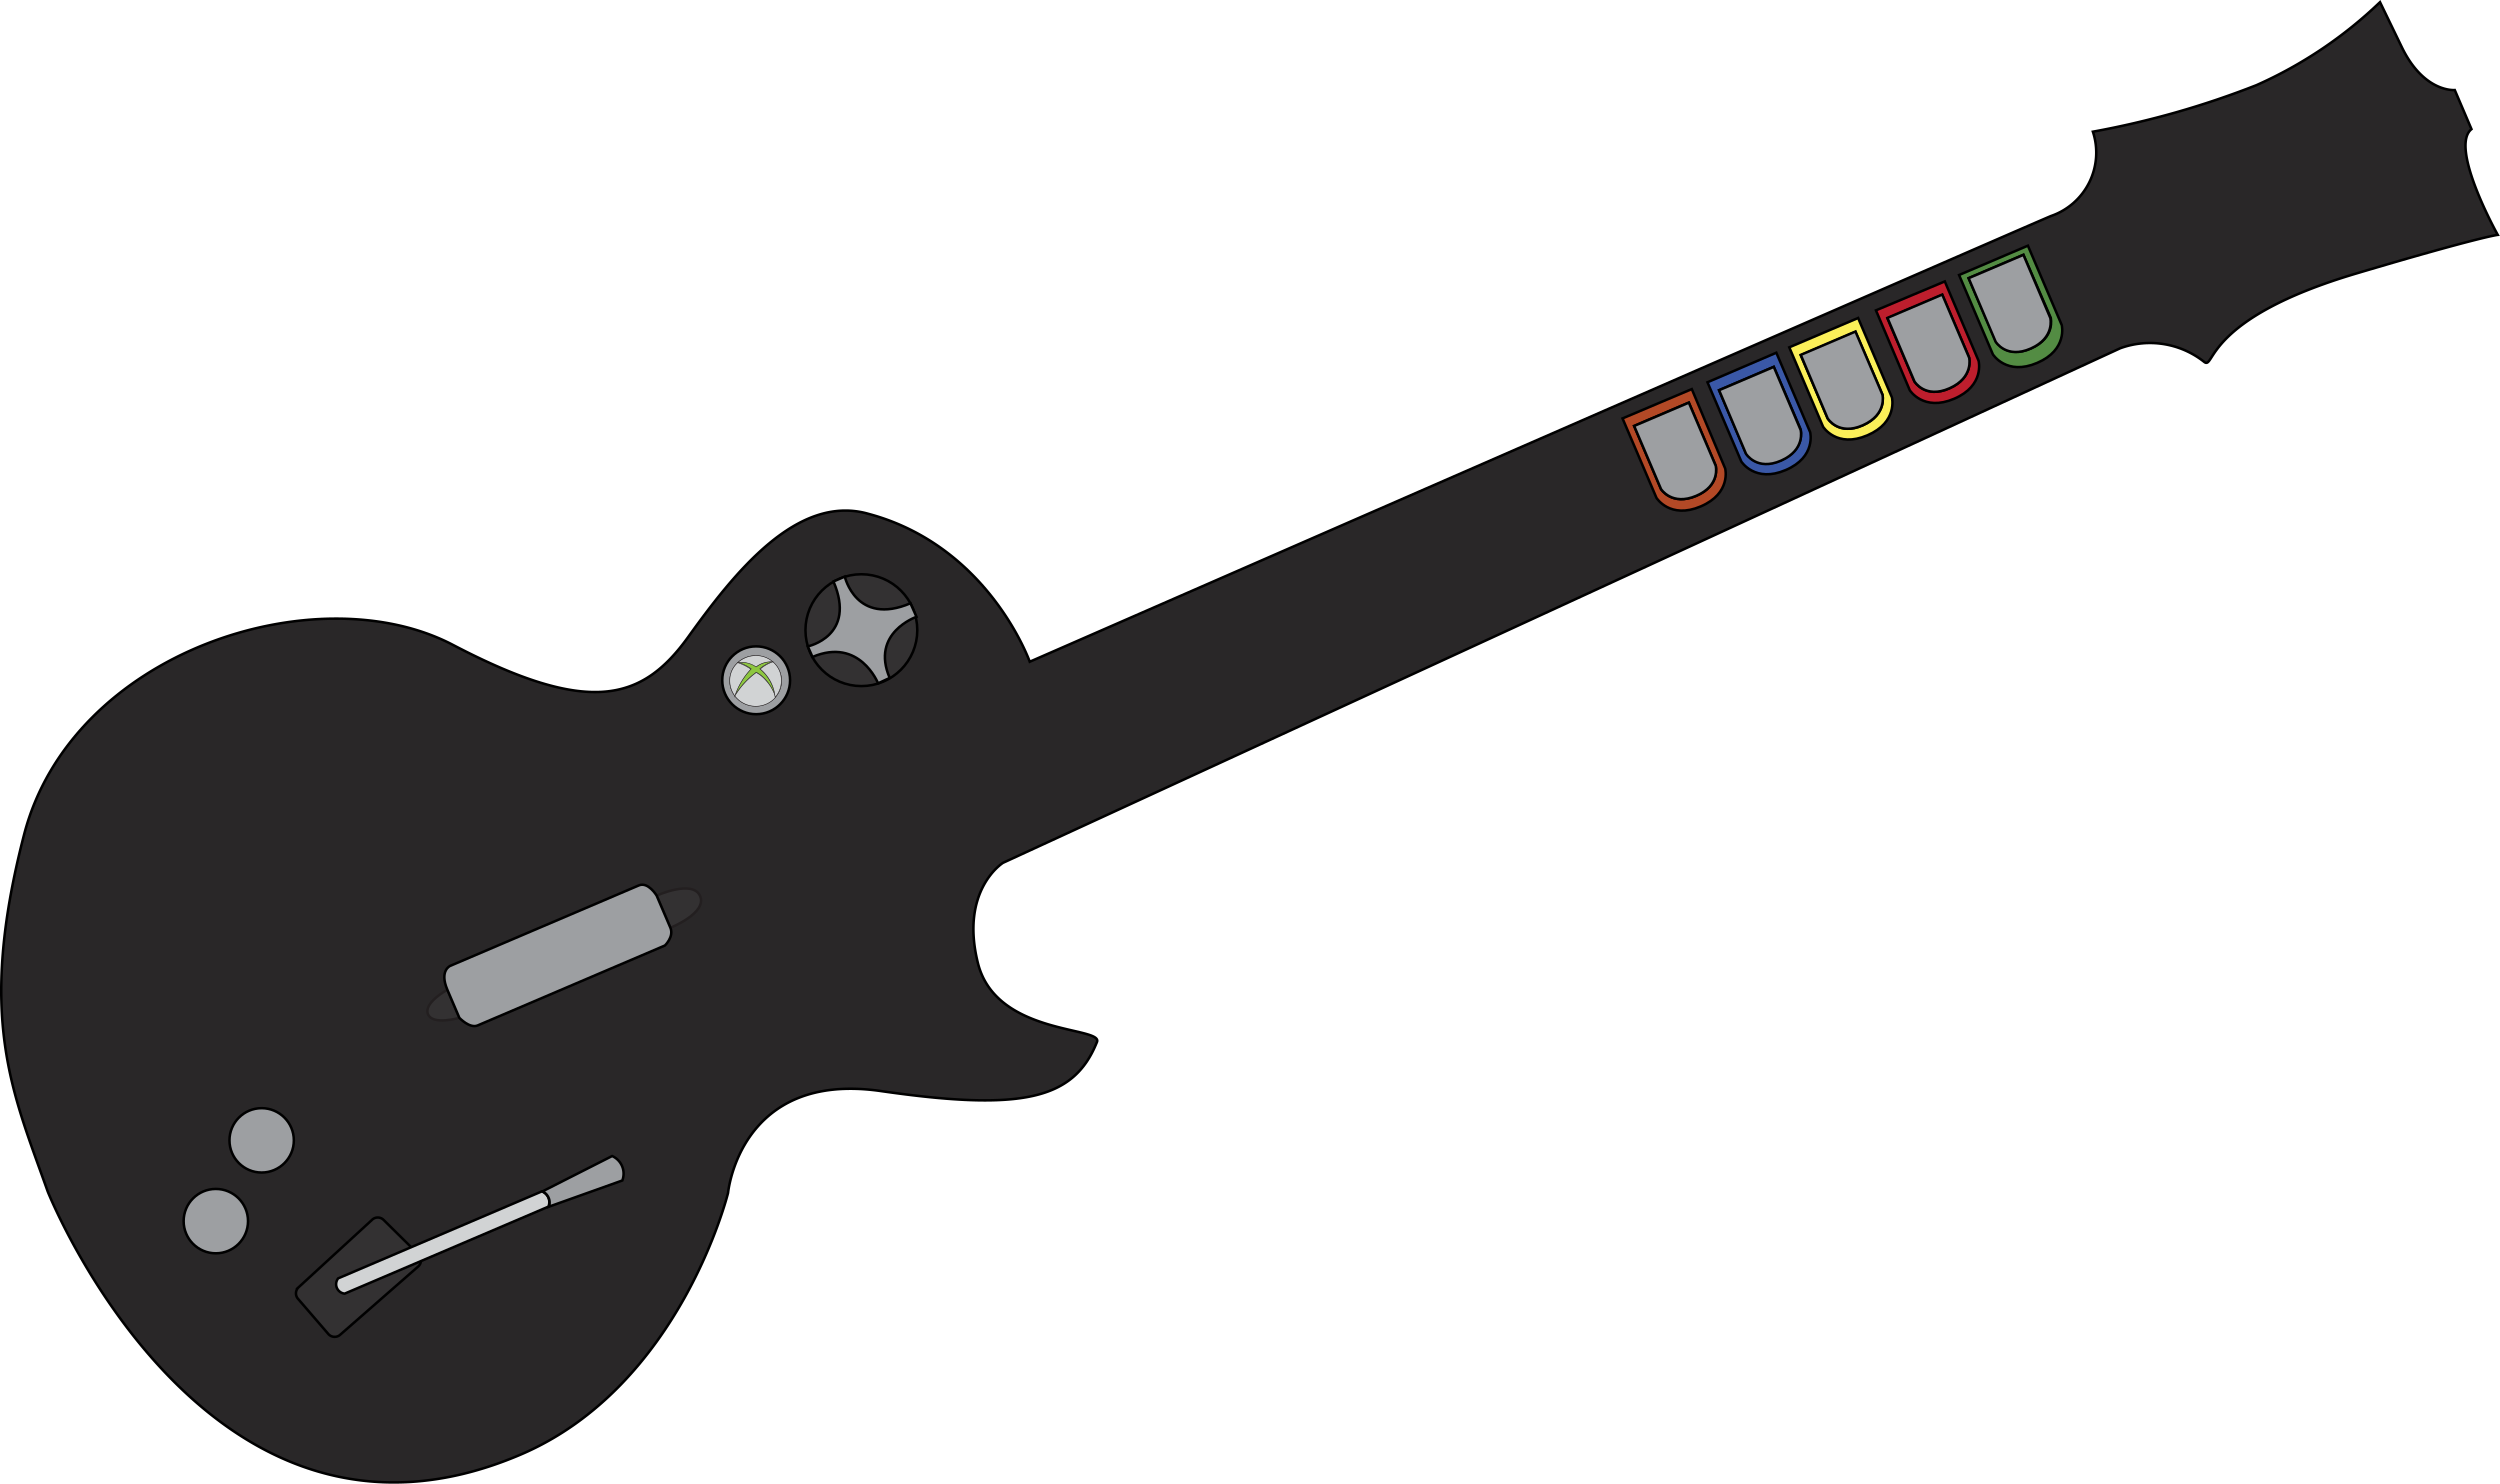 <?xml version="1.0" encoding="UTF-8" standalone="no"?>
<svg
   xmlns:dc="http://purl.org/dc/elements/1.1/"
   xmlns:cc="http://creativecommons.org/ns#"
   xmlns:rdf="http://www.w3.org/1999/02/22-rdf-syntax-ns#"
   xmlns:svg="http://www.w3.org/2000/svg"
   xmlns="http://www.w3.org/2000/svg"
   xmlns:sodipodi="http://sodipodi.sourceforge.net/DTD/sodipodi-0.dtd"
   xmlns:inkscape="http://www.inkscape.org/namespaces/inkscape"
   id="_360LesPaul"
   data-name="360LesPaul"
   viewBox="0 0 245.45 145.67"
   version="1.1"
   sodipodi:docname="Base.svg"
   inkscape:version="0.92.5 (2060ec1f9f, 2020-04-08)">
  <sodipodi:namedview
     pagecolor="#ffffff"
     bordercolor="#666666"
     borderopacity="1"
     objecttolerance="10"
     gridtolerance="10"
     guidetolerance="10"
     inkscape:pageopacity="0"
     inkscape:pageshadow="2"
     inkscape:window-width="2560"
     inkscape:window-height="1555"
     id="namedview1185"
     showgrid="false"
     inkscape:zoom="15.441403"
     inkscape:cx="57.560604"
     inkscape:cy="70.334351"
     inkscape:window-x="1080"
     inkscape:window-y="182"
     inkscape:window-maximized="0"
     inkscape:current-layer="_360LesPaul" />
  <defs
     id="defs1124">
    <style
       id="style1122">.cls-1{fill:#292728;}.cls-1,.cls-10,.cls-2,.cls-3,.cls-4,.cls-6,.cls-7,.cls-8,.cls-9{stroke:#000;}.cls-1,.cls-10,.cls-11,.cls-12,.cls-13,.cls-2,.cls-3,.cls-4,.cls-5,.cls-6,.cls-7,.cls-8,.cls-9{stroke-miterlimit:10;}.cls-1,.cls-10,.cls-2,.cls-3,.cls-4,.cls-5,.cls-6,.cls-7,.cls-8,.cls-9{stroke-width:0.25px;}.cls-2{fill:#9d9fa2;}.cls-3,.cls-5{fill:#333132;}.cls-13,.cls-4{fill:#d1d3d4;}.cls-11,.cls-12,.cls-13,.cls-5{stroke:#231f20;}.cls-6{fill:#b34926;}.cls-7{fill:#3a58a7;}.cls-8{fill:#fbef59;}.cls-9{fill:#be1e2d;}.cls-10{fill:#538c43;}.cls-11{fill:none;}.cls-11,.cls-12,.cls-13{stroke-width:0.05px;}.cls-12{fill:#8dc63f;}</style>
  </defs>
  <g
     id="gbase"
     inkscape:label="#g1733">
    <path
       id="path1126"
       transform="translate(-18.9 -7.69)"
       d="M23.58,124.66S39.09,163.71,70,150.51c15.72-6.7,20.38-25.7,20.38-25.7s1.14-12,15-10,18.94.86,21.21-4.79c.74-1.59-9.89-.6-11.68-7.78s2.47-9.84,2.47-9.84L227.07,41.88a8.56,8.56,0,0,1,8.21,1.32c1.12.94-.21-4.16,15-8.67,12.09-3.59,13.85-3.78,13.85-3.78s-4.8-8.59-2.58-10.38l-1.64-3.84s-3,.28-5.18-4.17L252.57,7.9a42.31,42.31,0,0,1-12.13,8.15,85.89,85.89,0,0,1-16.06,4.57,6.58,6.58,0,0,1-4.12,8.28C214.14,31.51,120,72.66,120,72.66s-4-11.35-15.83-14.52c-7-2-13.15,5.75-17.69,12.07S76.73,78,63.36,71s-37.44.64-42.1,18.65S20.14,114.93,23.58,124.66Z"
       class="cls-1" />
  </g>
  <g
     id="gstart"
     inkscape:label="#g1764">
    <circle
       id="circle1128"
       r="3.16"
       cy="119.89"
       cx="21.19"
       class="cls-2" />
  </g>
  <g
     id="gback"
     inkscape:label="#g1761">
    <circle
       id="circle1130"
       r="3.16"
       cy="111.96"
       cx="25.69"
       class="cls-2" />
  </g>
  <g
     id="gr_x"
     inkscape:label="#g1758">
    <path
       id="path1132"
       transform="translate(-18.9 -7.69)"
       d="M48.16,135.21l3,3.48a.83.83,0,0,0,1.1.08l7.67-6.71a.81.81,0,0,0,.06-1.21l-3.42-3.38a.81.81,0,0,0-1.16,0l-7.2,6.61A.82.82,0,0,0,48.16,135.21Z"
       class="cls-3" />
    <path
       id="path1134"
       transform="translate(-18.9 -7.69)"
       d="M52.1,133.2l20-8.54a1.13,1.13,0,0,1,.64,1.5l-20,8.54A.93.93,0,0,1,52.1,133.2Z"
       class="cls-4" />
    <path
       id="path1136"
       transform="translate(-18.9 -7.69)"
       d="M79,121.19a1.89,1.89,0,0,1,1,2.4l-7.2,2.57a1.23,1.23,0,0,0-.64-1.5Z"
       class="cls-2" />
  </g>
  <g
     id="gstrum"
     inkscape:label="#g1769">
    <path
       id="path1138"
       transform="translate(-18.9 -7.69)"
       d="M62.82,104.86s-2.37,1.29-1.9,2.41,3.08.35,3.08.35Z"
       class="cls-5" />
    <path
       id="path1140"
       transform="translate(-18.9 -7.69)"
       d="M83.37,95.62l1.35,3.16s3.63-1.45,2.92-3.11S83.37,95.62,83.37,95.62Z"
       class="cls-5" />
    <path
       id="path1142"
       transform="translate(-18.9 -7.69)"
       d="M64,107.62s1,1.07,1.79.75l18.39-7.85s.91-.86.54-1.74l-1.35-3.16s-.83-1.39-1.75-1l-18.52,7.9s-1.08.46-.28,2.34Z"
       class="cls-2" />
  </g>
  <g
     id="gLB"
     inkscape:label="#g1753">
    <path
       id="path1148"
       transform="translate(-18.9 -7.69)"
       d="M178.2,48.77l3.33,7.8s1.33,2.13,4.35.84,2.4-3.72,2.4-3.72L185,45.89Zm9.15,4.65s.49,1.93-1.91,2.95-3.46-.66-3.46-.66l-2.64-6.2,5.37-2.29Z"
       class="cls-6" />
    <path
       id="path1158"
       transform="translate(-18.9 -7.69)"
       d="M179.34,49.51l5.37-2.29,2.64,6.2s.49,1.93-1.91,2.95-3.46-.66-3.46-.66Z"
       class="cls-2" />
  </g>
  <g
     id="gx"
     inkscape:label="#g1749">
    <path
       id="path1150"
       transform="translate(-18.9 -7.69)"
       d="M186.54,45.22,189.86,53s1.34,2.13,4.36.84,2.4-3.72,2.4-3.72l-3.32-7.8Zm9.15,4.64s.49,1.94-1.91,3-3.46-.67-3.46-.67L187.68,46l5.37-2.29Z"
       class="cls-7" />
    <path
       id="path1160"
       transform="translate(-18.9 -7.69)"
       d="M187.68,46l5.37-2.29,2.64,6.2s.49,1.94-1.91,3-3.46-.67-3.46-.67Z"
       class="cls-2" />
  </g>
  <g
     id="gy"
     inkscape:label="#g1745">
    <path
       id="path1152"
       transform="translate(-18.9 -7.69)"
       d="M194.57,41.79l3.32,7.8s1.33,2.13,4.35.84,2.41-3.72,2.41-3.72l-3.32-7.8Zm9.15,4.65s.48,1.93-1.92,3-3.46-.67-3.46-.67l-2.64-6.2,5.37-2.29Z"
       class="cls-8" />
    <path
       id="path1162"
       transform="translate(-18.9 -7.69)"
       d="M195.7,42.53l5.37-2.29,2.65,6.2s.48,1.93-1.92,3-3.46-.67-3.46-.67Z"
       class="cls-2" />
  </g>
  <g
     id="gb"
     inkscape:label="#g1741">
    <path
       id="path1154"
       transform="translate(-18.9 -7.69)"
       d="M203.08,38.16,206.4,46s1.34,2.13,4.36.84,2.4-3.72,2.4-3.72l-3.32-7.8Zm9.15,4.65s.48,1.93-1.92,3-3.45-.67-3.45-.67l-2.65-6.2,5.38-2.29Z"
       class="cls-9" />
    <path
       id="path1164"
       transform="translate(-18.9 -7.69)"
       d="M204.21,38.9l5.38-2.29,2.64,6.2s.48,1.93-1.92,3-3.45-.67-3.45-.67Z"
       class="cls-2" />
  </g>
  <g
     id="ga"
     inkscape:label="#g1737">
    <path
       id="path1156"
       transform="translate(-18.9 -7.69)"
       d="M211.24,34.69l3.32,7.79s1.33,2.13,4.35.84,2.41-3.72,2.41-3.72L218,31.81Zm9,4.2s.48,1.94-1.92,3-3.45-.67-3.45-.67L212.18,35l5.38-2.29Z"
       class="cls-10" />
    <path
       id="path1166"
       transform="translate(-18.9 -7.69)"
       d="M212.18,35l5.38-2.29,2.64,6.2s.48,1.94-1.92,3-3.45-.67-3.45-.67Z"
       class="cls-2" />
  </g>
  <g
     id="gdpad"
     inkscape:label="#g1773">
    <circle
       id="circle1146"
       r="5.49"
       cy="61.87"
       cx="84.57"
       class="cls-3" />
    <path
       id="path1168"
       transform="translate(-18.9 -7.69)"
       d="M98.21,71.15s4.82-1,2.52-6.37l1.11-.48s1.12,4.89,6.45,2.62l.59,1.33s-4.54,1.56-2.63,6l-1.14.53s-1.81-4.56-6.44-2.59Z"
       class="cls-2" />
  </g>
  <g
     id="ghome"
     inkscape:label="#g1783">
    <circle
       id="circle1144"
       r="3.33"
       cy="66.79"
       cx="74.24"
       class="cls-2" />
    <ellipse
       id="ellipse1170"
       ry="2.48"
       rx="2.55"
       cy="66.85"
       cx="74.19"
       class="cls-11" />
    <path
       id="path1172"
       transform="translate(-18.9 -7.69)"
       d="M92,72.71a3.16,3.16,0,0,0-.64,0h0a4.71,4.71,0,0,1,1.29.64A6.93,6.93,0,0,0,91.05,76h0a8,8,0,0,1,2.1-2.3,3.37,3.37,0,0,1,1,.81A4.32,4.32,0,0,1,95,76.12h0a4.11,4.11,0,0,0-1.5-2.77,3.79,3.79,0,0,1,1.24-.7h0a2.46,2.46,0,0,0-.47,0"
       class="cls-12" />
    <path
       id="path1174"
       transform="translate(-18.9 -7.69)"
       d="M92,72.71a1.91,1.91,0,0,1,1.16.43,2.41,2.41,0,0,1,1.18-.48"
       class="cls-12" />
    <path
       id="path1176"
       transform="translate(-18.9 -7.69)"
       d="M91.33,72.75a2.35,2.35,0,0,0-.78,1.79,2.5,2.5,0,0,0,.5,1.48,7.16,7.16,0,0,1,1.57-2.63A5.2,5.2,0,0,0,91.33,72.75Z"
       class="cls-13" />
    <path
       id="path1178"
       transform="translate(-18.9 -7.69)"
       d="M93.15,73.72a7.81,7.81,0,0,0-2.1,2.3,2.59,2.59,0,0,0,4,.13,4.26,4.26,0,0,0-.93-1.63A3.31,3.31,0,0,0,93.15,73.72Z"
       class="cls-13" />
    <path
       id="path1180"
       transform="translate(-18.9 -7.69)"
       d="M94.78,72.67a3.72,3.72,0,0,0-1.24.71A4,4,0,0,1,95,76.15a2.41,2.41,0,0,0,.61-1.71A2.32,2.32,0,0,0,94.78,72.67Z"
       class="cls-13" />
    <path
       id="path1182"
       transform="translate(-18.9 -7.69)"
       d="M93.13,73.17a2.4,2.4,0,0,1,1.65-.5,2.47,2.47,0,0,0-1.69-.61,2.64,2.64,0,0,0-1.76.69A2.49,2.49,0,0,1,93.13,73.17Z"
       class="cls-13" />
  </g>
</svg>
